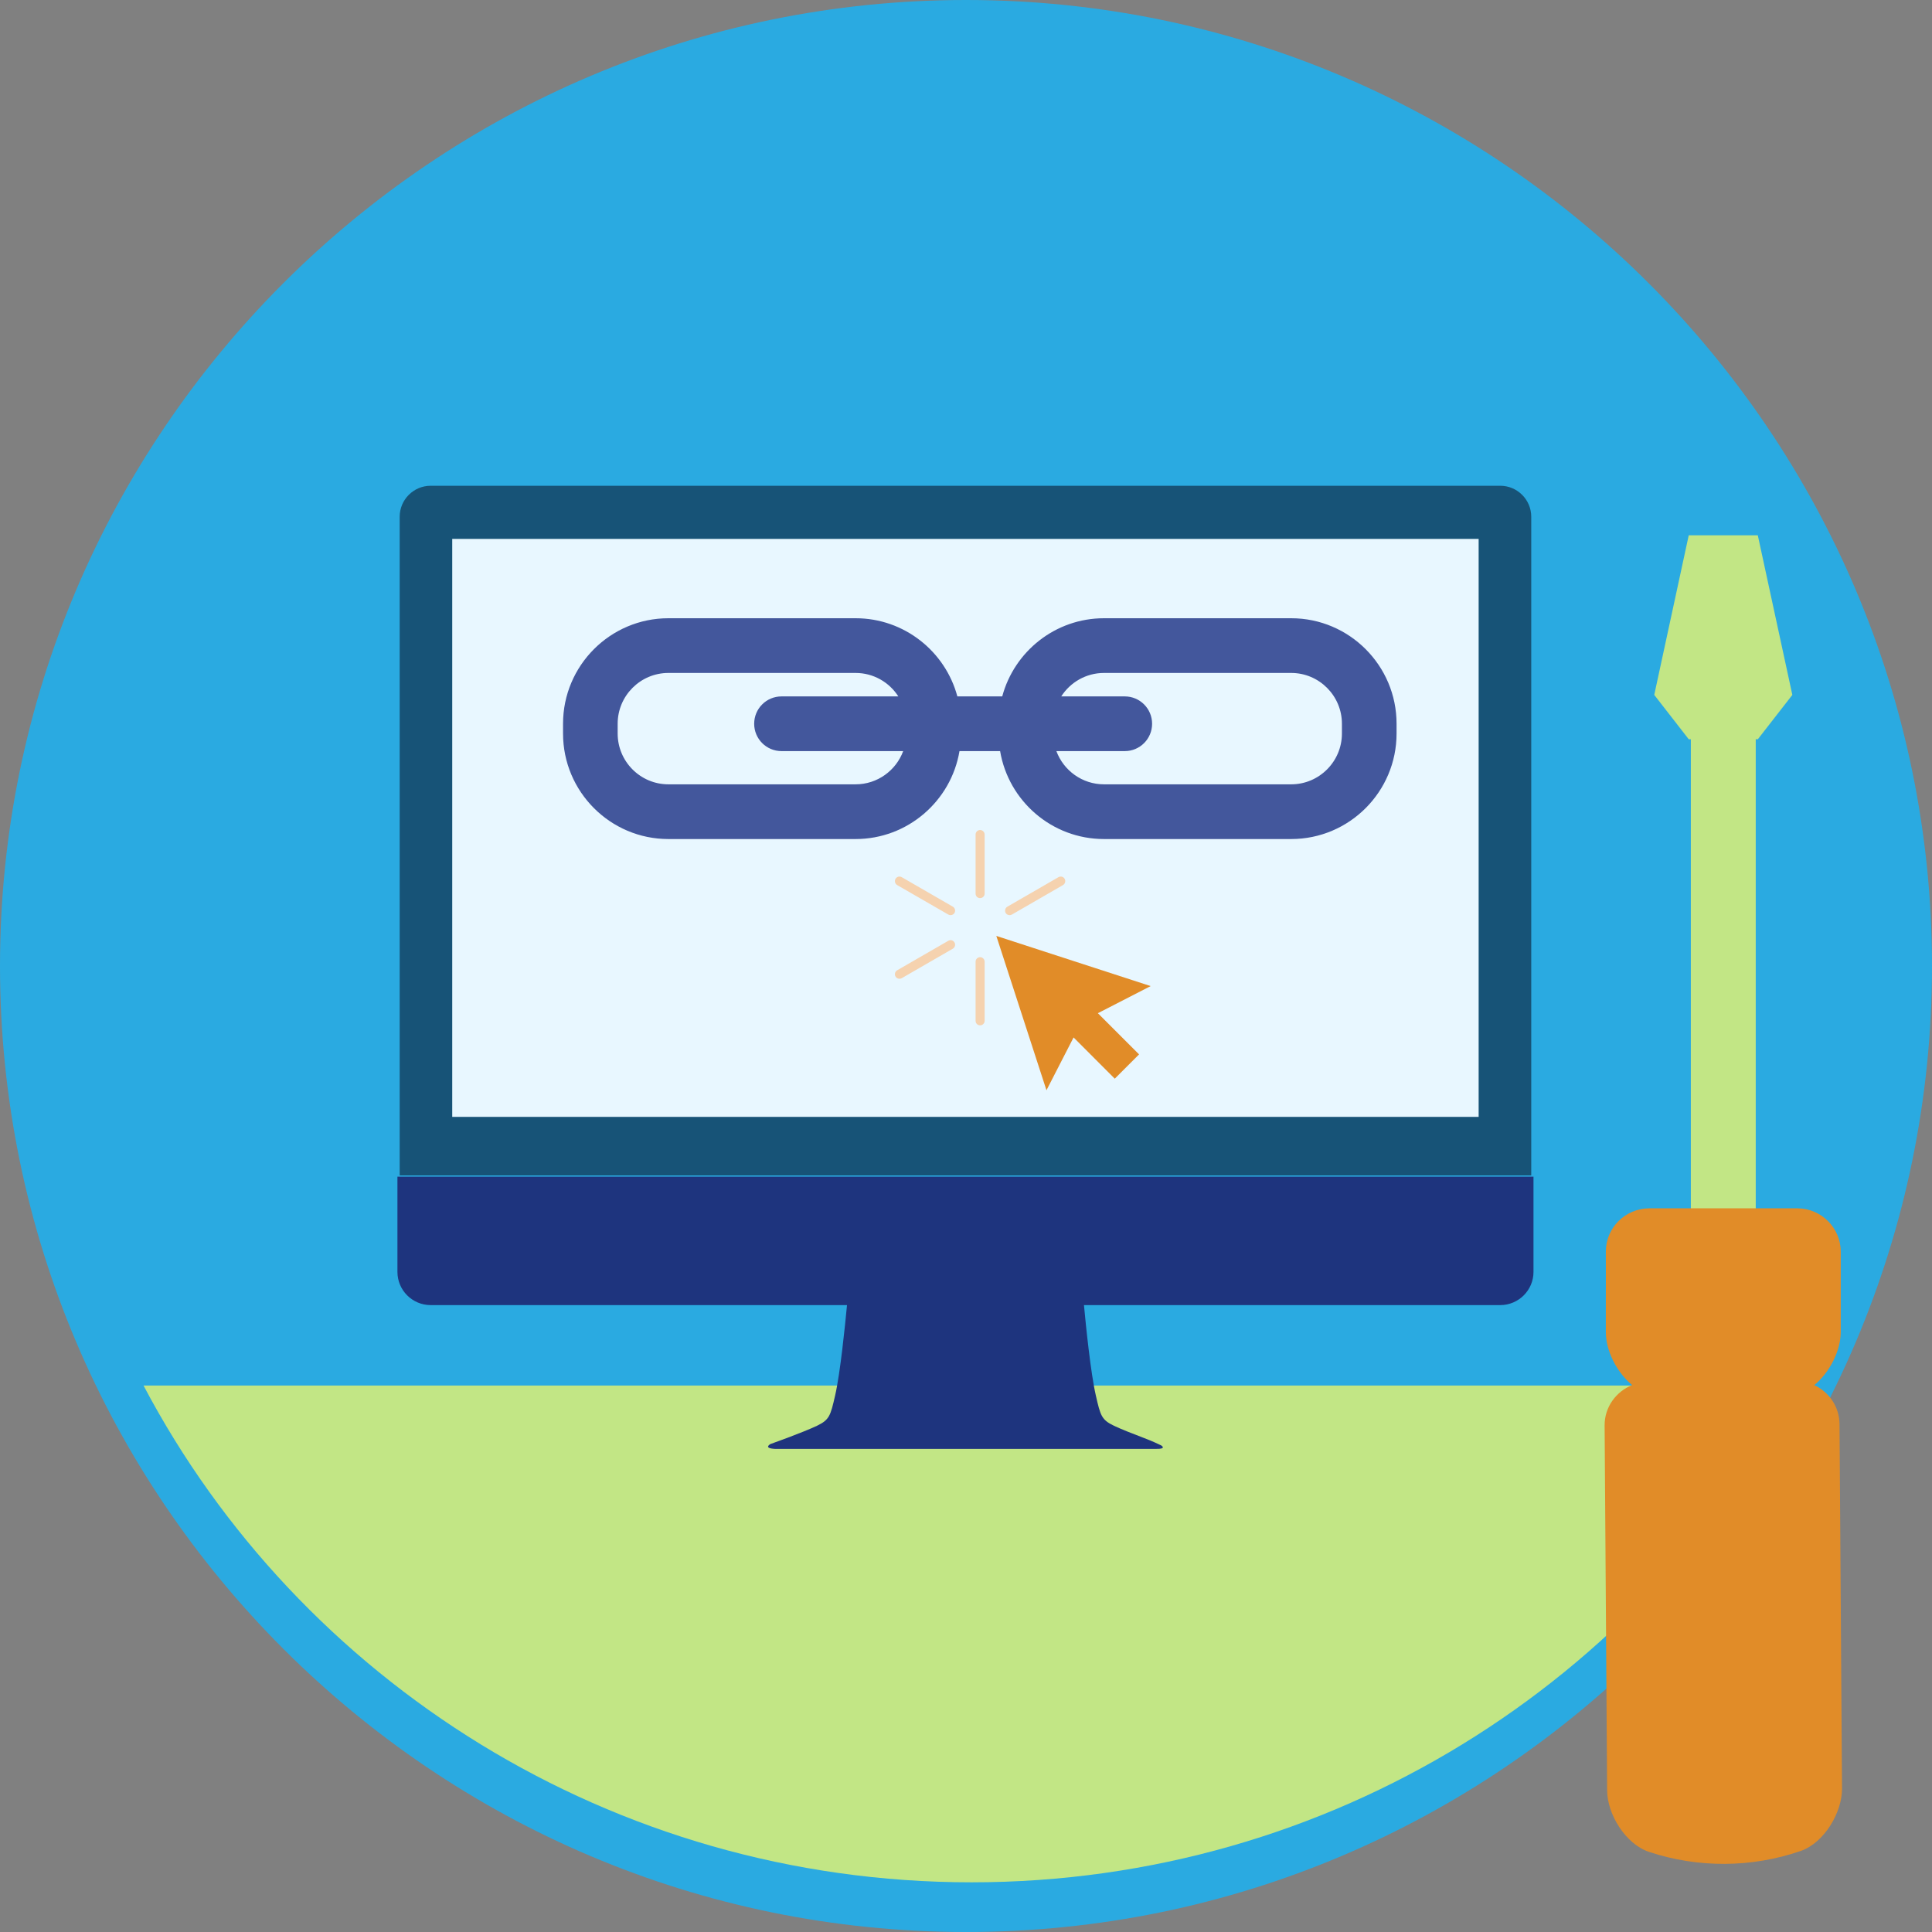 <?xml version="1.0" encoding="UTF-8"?>
<svg width="350px" height="350px" viewBox="0 0 350 350" version="1.1" xmlns="http://www.w3.org/2000/svg" xmlns:xlink="http://www.w3.org/1999/xlink">
    <rect x="0" y="0" width="350" height="350" fill="#808080" stroke="none"/>
    <title>image_api-error</title>
    <g id="Product" stroke="none" stroke-width="1" fill="none" fill-rule="evenodd">
        <g id="API-Broken" transform="translate(-545, -330)">
            <g id="Empty-State" transform="translate(120, 330)">
                <g id="image_api-error" transform="translate(425, 0)">
                    <path d="M175,350 C78.502,350 0,271.501 0,175.003 C0,78.509 78.502,-4.69226335e-14 175,-4.69226335e-14 C271.498,-4.69226335e-14 350,78.509 350,175.003 C350,271.501 271.498,350 175,350" id="Fill-1" fill="#2AAAE1"></path>
                    <path d="M26,251 C54.182,304.414 110.823,341 176,341 C241.177,341 297.818,304.414 326,251 L26,251 Z" id="Fill-3" fill="#C2E685"></path>
                    <g id="Computer" transform="translate(72, 88)">
                        <path d="M6.019,148.431 C2.694,148.431 0,145.733 0,142.415 L0,142.415 L0,125.163 L205.807,125.163 L205.807,142.415 C205.807,145.733 203.106,148.431 199.787,148.431 L199.787,148.431 L124.37,148.431 C124.717,152.169 125.588,160.728 126.516,164.782 C127.361,168.494 127.556,169.21 129.821,170.3 C131.122,170.917 133.318,171.776 135.144,172.469 C136.72,173.058 138.11,173.726 138.322,173.829 L138.35,173.843 C138.35,173.843 139.493,174.52 137.412,174.48 L137.412,174.48 L68.403,174.48 C66.191,174.368 67.567,173.605 67.567,173.605 C67.567,173.605 68.987,173.096 70.731,172.443 C72.54,171.756 74.709,170.911 75.987,170.3 C78.262,169.21 78.447,168.494 79.296,164.782 C80.224,160.728 81.089,152.169 81.442,148.431 L81.442,148.431 Z" id="Combined-Shape" fill="#1E347E"></path>
                        <path d="M205.4,124.937 L205.4,5.613 C205.4,2.523 202.878,-1.64135372e-12 199.787,-1.64135372e-12 L6.019,-1.64135372e-12 C2.929,-1.64135372e-12 0.406,2.523 0.406,5.613 L0.406,124.937 L205.4,124.937 Z" id="Fill-6" fill="#175377"></path>
                        <polygon id="Fill-18" fill="#E8F7FF" points="9.927 114.333 195.87 114.333 195.87 9.627 9.927 9.627"></polygon>
                    </g>
                    <g id="Screwdriver" transform="translate(290.691, 96.974)">
                        <path d="M27.751,0 L34.008,28.915 L27.758,36.945 L27.756,36.948 L27.378,36.942 L27.378,142.645 L19.906,142.648 L19.906,142.647 L15.619,142.648 L15.619,36.948 L15.239,36.948 L8.992,28.915 L15.239,6.25277607e-13 L27.751,0 Z" id="Tip" fill="#C2E685"></path>
                        <path d="M42.555,160.983 C42.519,157.873 40.666,155.205 37.988,153.95 C40.841,151.609 42.779,147.621 42.779,144.329 L42.779,139.904 C42.776,135.618 42.776,134.192 42.779,134.189 C42.776,132.967 42.773,131.494 42.779,129.767 C42.766,125.472 39.276,121.952 34.934,121.925 L8.067,121.925 C3.718,121.958 0.218,125.465 0.221,129.767 C0.221,131.501 0.228,132.964 0.228,134.185 C0.228,138.471 0.221,139.901 0.221,139.901 C0.228,141.129 0.221,142.589 0.221,144.329 C0.202,147.617 2.14,151.603 4.993,153.947 C2.051,155.116 -0.026,157.962 0,161.271 C0.188,188.898 0.264,199.728 0.456,227.351 C0.456,231.631 3.748,237.095 8.083,238.528 C16.995,241.464 26.646,241.404 35.522,238.347 C39.818,236.848 43.03,231.34 43.007,227.051 C42.813,199.437 42.743,188.61 42.555,160.983" id="Handle" fill="#E18C28"></path>
                    </g>
                    <path d="M155,112 C163.812,112 171.251,118.014 173.436,126.161 L181.564,126.161 C183.748,118.014 191.185,112 199.997,112 L233.915,112 C244.435,112 253,120.573 253,131.113 L253,132.887 C253,143.427 244.435,152 233.915,152 L199.997,152 C190.559,152 182.697,145.1 181.18,136.071 L173.82,136.071 C172.302,145.1 164.438,152 155,152 L121.082,152 C110.561,152 102,143.427 102,132.887 L102,131.113 C102,120.573 110.561,112 121.082,112 L155,112 Z M155,121.912 L121.082,121.912 C116.012,121.912 111.895,126.043 111.895,131.113 L111.895,132.887 C111.895,137.957 116.012,142.088 121.082,142.088 L155,142.088 C158.952,142.088 162.325,139.578 163.62,136.071 L141.576,136.07 C138.838,136.07 136.626,133.851 136.626,131.114 C136.626,128.378 138.838,126.161 141.576,126.161 L162.74,126.161 C161.107,123.608 158.249,121.912 155,121.912 Z M233.915,121.912 L199.997,121.912 C196.75,121.912 193.89,123.608 192.255,126.161 L203.767,126.161 C206.499,126.161 208.714,128.378 208.714,131.114 C208.714,133.851 206.499,136.07 203.767,136.07 L191.374,136.071 C192.671,139.578 196.047,142.088 199.997,142.088 L233.915,142.088 C238.982,142.088 243.102,137.957 243.102,132.887 L243.102,131.113 C243.102,126.043 238.982,121.912 233.915,121.912 Z" id="Link" fill="#43579C"></path>
                    <polygon id="Mouse-Arrow" fill="#E18C28" points="208.451 178.639 194.471 174.095 180.494 169.552 185.034 183.529 189.578 197.509 194.488 187.944 201.953 195.412 206.351 191.011 198.889 183.552"></polygon>
                    <path d="M177.552,173.401 C178.007,173.401 178.377,173.774 178.377,174.23 L178.377,184.928 C178.377,185.383 178.007,185.75 177.552,185.75 C177.096,185.75 176.736,185.383 176.736,184.928 L176.736,174.23 C176.736,173.774 177.096,173.401 177.552,173.401 Z M172.916,170.731 C173.144,171.12 173.009,171.629 172.623,171.857 L163.361,177.206 C163.229,177.282 163.083,177.311 162.941,177.311 C162.657,177.311 162.387,177.169 162.235,176.908 C162.007,176.512 162.139,176.004 162.529,175.779 L171.797,170.43 C172.193,170.202 172.689,170.341 172.916,170.731 Z M163.36,158.909 L172.622,164.255 C173.008,164.482 173.143,164.991 172.919,165.381 C172.767,165.645 172.489,165.79 172.206,165.79 C172.067,165.79 171.925,165.757 171.796,165.681 L162.528,160.339 C162.138,160.104 162.006,159.602 162.234,159.206 C162.458,158.816 162.964,158.684 163.36,158.909 Z M192.873,159.206 C193.098,159.602 192.965,160.104 192.569,160.339 L183.314,165.681 C183.182,165.757 183.037,165.79 182.898,165.79 C182.617,165.79 182.337,165.645 182.185,165.381 C181.967,164.991 182.096,164.482 182.492,164.255 L191.75,158.909 C192.143,158.684 192.648,158.816 192.873,159.206 Z M177.552,150.365 C178.007,150.365 178.377,150.735 178.377,151.191 L178.377,161.882 C178.377,162.341 178.007,162.704 177.552,162.704 C177.096,162.704 176.736,162.341 176.736,161.882 L176.736,151.191 C176.736,150.735 177.096,150.365 177.552,150.365 Z" id="Burst" fill="#F5D2AF"></path>
                </g>
            </g>
        </g>
    </g>
</svg>